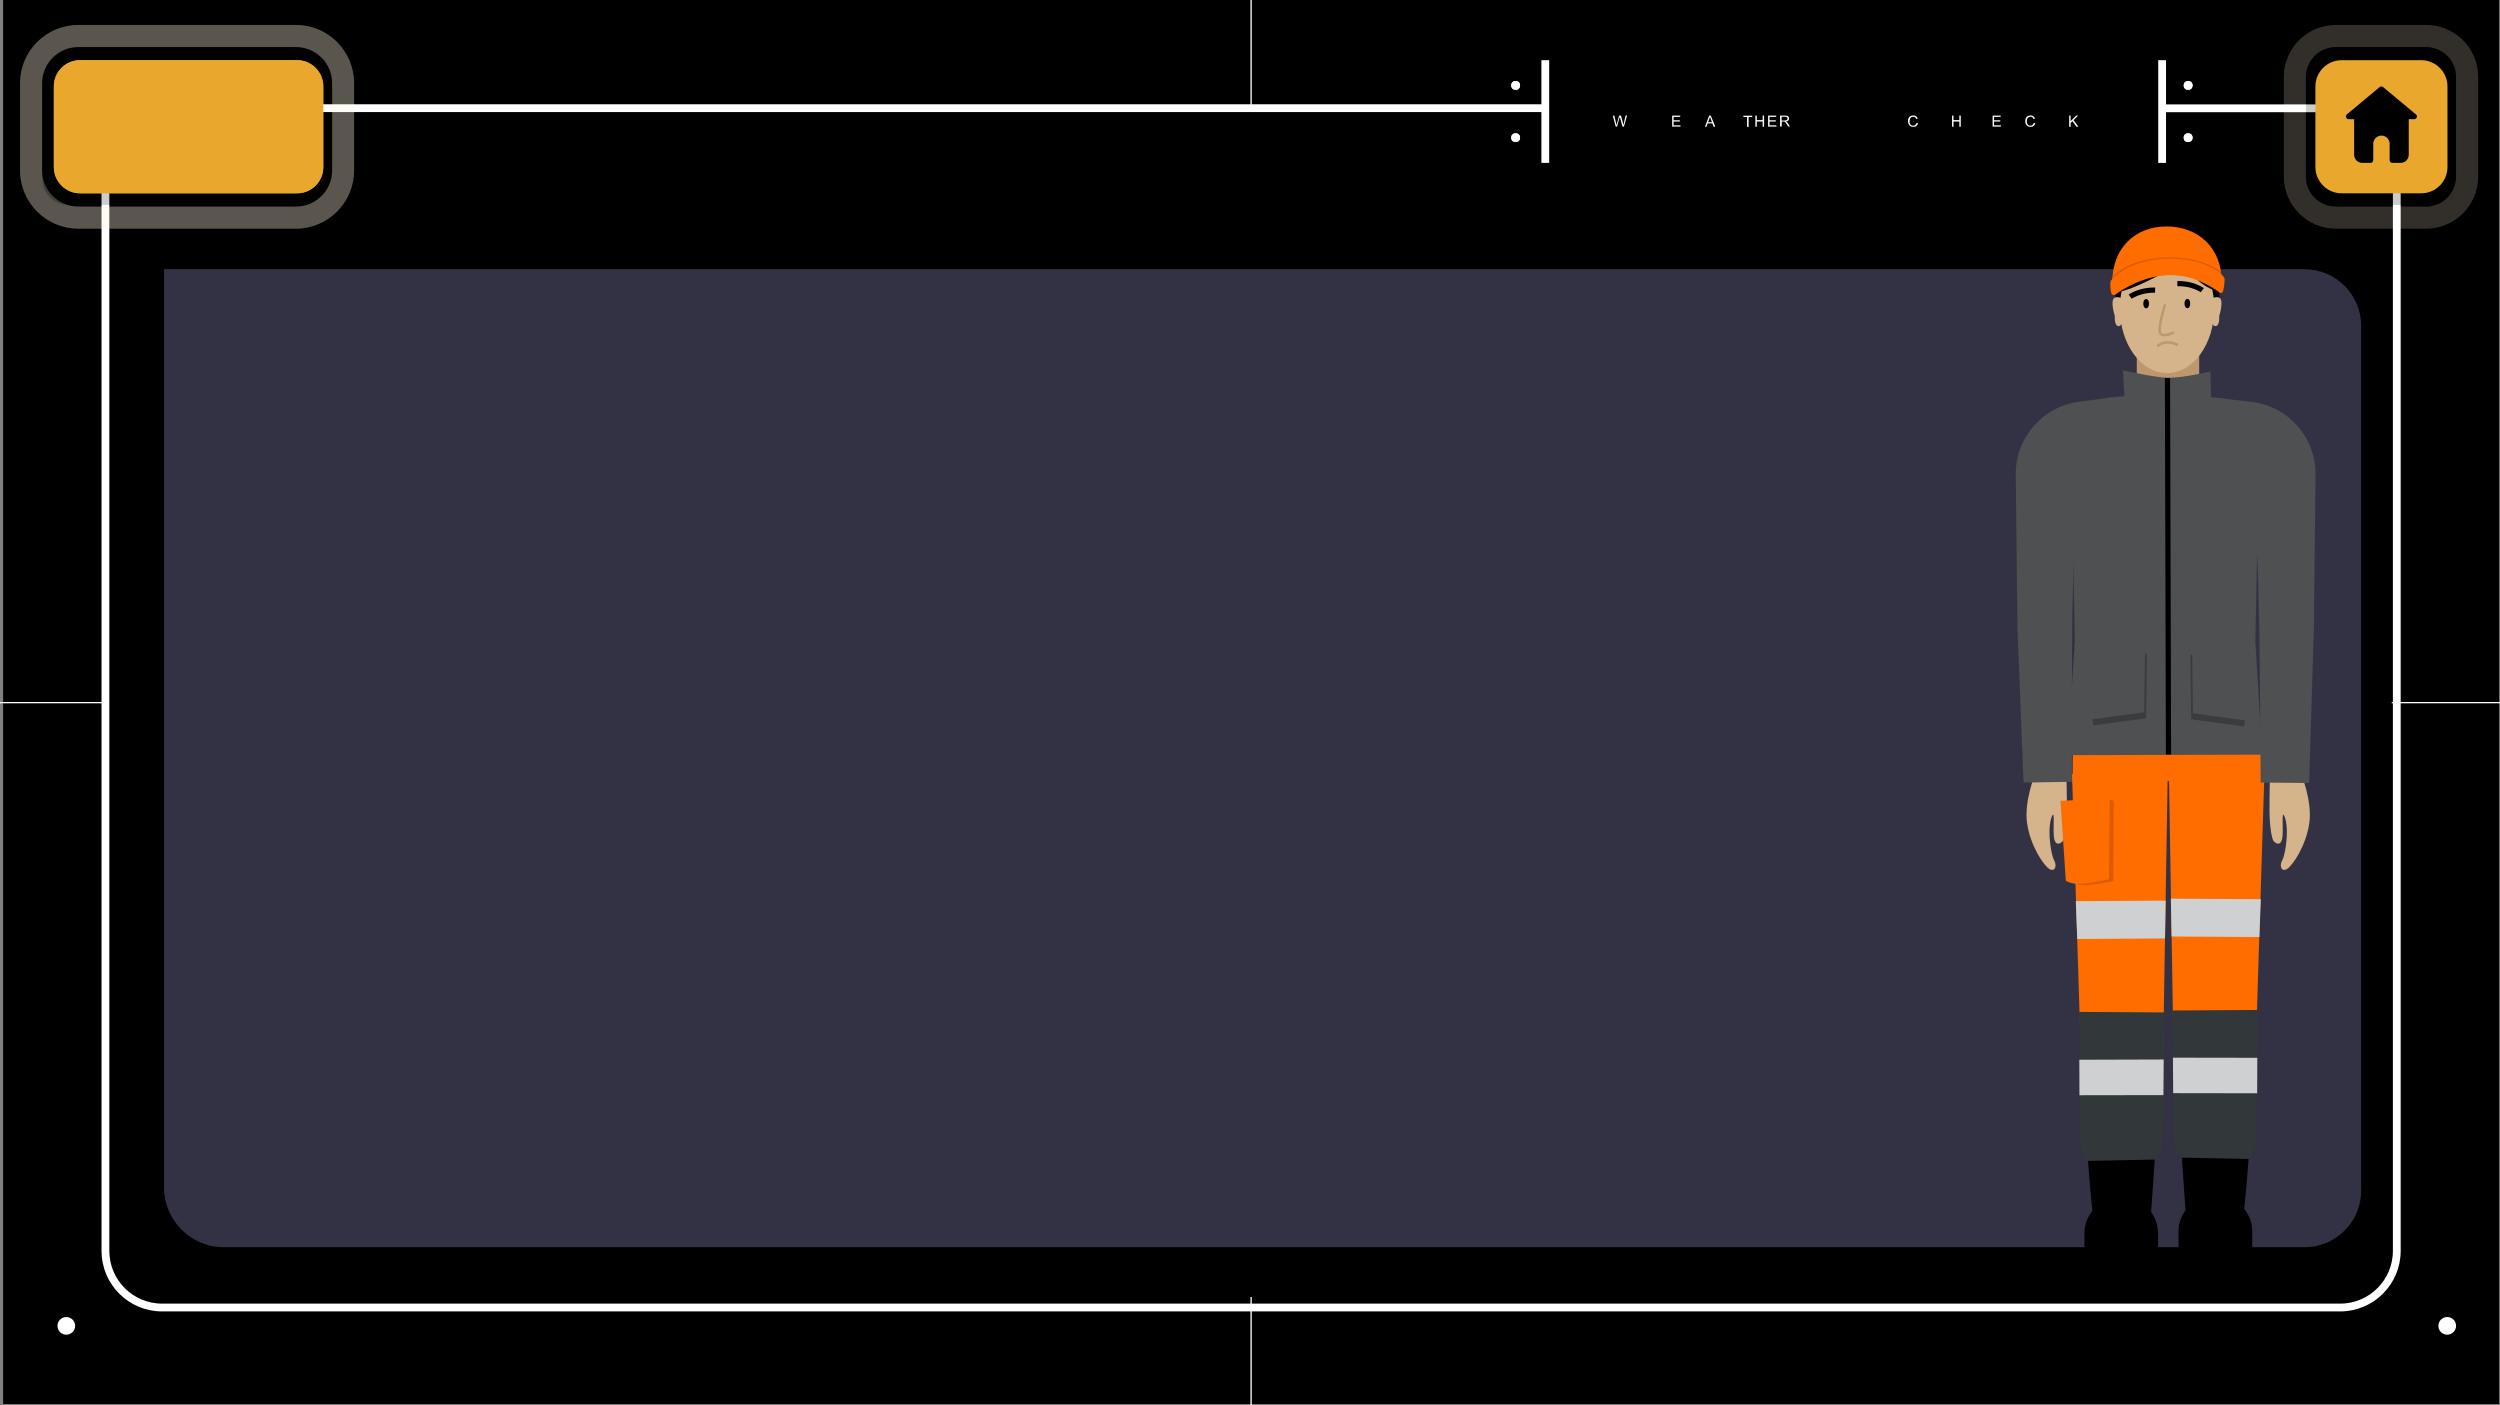 <?xml version="1.0" encoding="utf-8"?>
<!-- Generator: Adobe Illustrator 26.3.1, SVG Export Plug-In . SVG Version: 6.00 Build 0)  -->
<svg version="1.1" id="Layer_1" xmlns="http://www.w3.org/2000/svg" xmlns:xlink="http://www.w3.org/1999/xlink" x="0px" y="0px"
	 viewBox="0 0 1923.1 1080.9" style="enable-background:new 0 0 1923.1 1080.9;" xml:space="preserve">
<rect x="0" y="0" width="1923.1" height="1080.9" fill="#808080" stroke="none"/>
<style type="text/css">
	.st0{fill:#323244;}
	.st1{opacity:0.2;}
	.st2{fill:#FBEDD5;}
	.st3{opacity:0.2;enable-background:new    ;}
	.st4{fill:#E9A72D;}
	.st5{enable-background:new    ;}
	.st6{fill:none;stroke:#FFFFFF;stroke-miterlimit:10;}
	.st7{fill:none;stroke:#FFFFFF;stroke-width:6;stroke-miterlimit:10;}
	.st8{fill:#FFFFFF;}
	.st9{fill:#FF6D00;}
	.st10{fill:#D6B48B;}
	.st11{fill:#BC9871;}
	.st12{fill:#32373A;}
	.st13{fill:#CFD0D1;}
	.st14{fill:#4E5051;}
	.st15{fill:#DB5C05;}
	.st16{fill:none;stroke:#000000;stroke-width:4;stroke-miterlimit:10;}
	.st17{fill:#3B3C3D;}
	.st18{fill:none;stroke:#BC9871;stroke-width:2;stroke-linecap:round;stroke-linejoin:round;}
</style>
<g>
	<g id="a">
	</g>
	<g id="b">
		<g id="c">
			<rect x="2.4" width="1920" height="1080"/>
			<path class="st0" d="M1772.8,959.4H172.2c-25.4,0-46-20.6-46-46V207.1h1646.5c24.1,0,43.6,19.5,43.6,43.6v665
				C1816.4,939.8,1796.8,959.4,1772.8,959.4z"/>
			<g>
				<g class="st1">
					<path class="st2" d="M227.7,36.2c15.3,0,27.8,12.4,27.8,27.8v67.1c0,15.3-12.4,27.8-27.8,27.8H60.2
						c-15.3,0-27.8-12.4-27.8-27.8V64c0-15.3,12.4-27.8,27.8-27.8L227.7,36.2 M227.7,19.2H60.2c-24.7,0-44.8,20.1-44.8,44.8v67.1
						c0,24.7,20.1,44.8,44.8,44.8h167.4c24.7,0,44.8-20.1,44.8-44.8V64C272.4,39.3,252.4,19.2,227.7,19.2L227.7,19.2z"/>
				</g>
				<path class="st3" d="M52.7,55.2H216c11.2,0,20.2,9.1,20.2,20.2v62c0,11.2-9.1,20.2-20.2,20.2H52.7c-11.2,0-20.2-9.1-20.2-20.2
					v-62C32.5,64.3,41.5,55.2,52.7,55.2z"/>
				<path class="st4" d="M61.6,46.3h166.9c11.2,0,20.2,9.1,20.2,20.2v62c0,11.2-9.1,20.2-20.2,20.2H61.6c-11.2,0-20.2-9.1-20.2-20.2
					v-62C41.4,55.3,50.4,46.3,61.6,46.3z"/>
				<g class="st5">
					<path d="M75.9,108.7l1.1-0.1c0.1,0.4,0.2,0.8,0.4,1.1s0.5,0.5,0.9,0.7s0.8,0.3,1.3,0.3c0.4,0,0.8-0.1,1.1-0.2s0.6-0.3,0.7-0.5
						s0.2-0.5,0.2-0.7c0-0.3-0.1-0.5-0.2-0.7s-0.4-0.4-0.8-0.5c-0.2-0.1-0.7-0.2-1.5-0.4s-1.3-0.4-1.7-0.5c-0.4-0.2-0.7-0.5-0.9-0.8
						s-0.3-0.7-0.3-1.1c0-0.4,0.1-0.8,0.4-1.2s0.6-0.7,1.1-0.9s1-0.3,1.6-0.3c0.6,0,1.2,0.1,1.7,0.3s0.9,0.5,1.1,0.9
						s0.4,0.8,0.4,1.4l-1.1,0.1c-0.1-0.5-0.3-1-0.6-1.2s-0.8-0.4-1.5-0.4c-0.7,0-1.2,0.1-1.5,0.4s-0.5,0.6-0.5,0.9
						c0,0.3,0.1,0.6,0.3,0.8c0.2,0.2,0.8,0.4,1.7,0.6s1.6,0.4,1.9,0.5c0.5,0.2,0.9,0.5,1.1,0.9s0.4,0.8,0.4,1.2
						c0,0.5-0.1,0.9-0.4,1.3s-0.6,0.7-1.1,0.9s-1,0.3-1.7,0.3c-0.8,0-1.4-0.1-2-0.3s-0.9-0.6-1.2-1S75.9,109.3,75.9,108.7z"/>
				</g>
				<g class="st5">
					<path d="M104,111.5v-8.6h6.2v1h-5.1v2.6h4.8v1h-4.8v2.9h5.3v1H104z"/>
					<path d="M113.1,111.5v-8.6h3.2c0.7,0,1.2,0.1,1.6,0.3s0.7,0.4,0.9,0.8s0.3,0.7,0.3,1.1c0,0.4-0.1,0.7-0.3,1s-0.5,0.6-0.9,0.8
						c0.5,0.2,0.9,0.4,1.2,0.8s0.4,0.8,0.4,1.3c0,0.4-0.1,0.8-0.3,1.1s-0.4,0.6-0.6,0.8s-0.6,0.3-0.9,0.4s-0.8,0.1-1.4,0.1H113.1z
						 M114.2,106.5h1.9c0.5,0,0.9,0,1.1-0.1c0.3-0.1,0.5-0.2,0.7-0.4s0.2-0.4,0.2-0.8c0-0.3-0.1-0.5-0.2-0.8s-0.3-0.4-0.6-0.4
						s-0.7-0.1-1.3-0.1h-1.7V106.5z M114.2,110.5h2.1c0.4,0,0.6,0,0.8,0c0.3,0,0.5-0.1,0.7-0.2s0.3-0.3,0.4-0.5s0.2-0.5,0.2-0.7
						c0-0.3-0.1-0.6-0.2-0.8s-0.4-0.4-0.7-0.5s-0.7-0.1-1.3-0.1h-2V110.5z"/>
				</g>
				<g class="st5">
					<path d="M159.6,106.8c-0.4-0.2-0.8-0.4-1-0.7s-0.3-0.7-0.3-1.1c0-0.6,0.2-1.2,0.7-1.6s1-0.6,1.8-0.6c0.8,0,1.4,0.2,1.8,0.7
						s0.7,1,0.7,1.6c0,0.4-0.1,0.7-0.3,1s-0.5,0.5-1,0.7c0.5,0.2,0.9,0.4,1.2,0.8s0.4,0.8,0.4,1.4c0,0.7-0.3,1.4-0.8,1.9
						s-1.2,0.8-2.1,0.8s-1.5-0.3-2.1-0.8s-0.8-1.1-0.8-1.9c0-0.6,0.1-1,0.4-1.4S159.1,107,159.6,106.8z M159.1,109
						c0,0.3,0.1,0.6,0.2,0.9s0.4,0.5,0.6,0.7s0.6,0.2,0.9,0.2c0.5,0,0.9-0.2,1.2-0.5s0.5-0.7,0.5-1.2c0-0.5-0.2-0.9-0.5-1.3
						s-0.8-0.5-1.3-0.5c-0.5,0-0.9,0.2-1.2,0.5S159.1,108.5,159.1,109z M159.4,105c0,0.4,0.1,0.7,0.4,1s0.6,0.4,1,0.4
						c0.4,0,0.7-0.1,1-0.4s0.4-0.6,0.4-0.9c0-0.4-0.1-0.7-0.4-1s-0.6-0.4-1-0.4c-0.4,0-0.7,0.1-1,0.4S159.4,104.7,159.4,105z"/>
				</g>
				<g class="st5">
					<path d="M189.5,111.5v-2.1h-3.7v-1l3.9-5.6h0.9v5.6h1.2v1h-1.2v2.1H189.5z M189.5,108.5v-3.9l-2.7,3.9H189.5z"/>
				</g>
			</g>
			<g>
				<g>
					<line class="st6" x1="962.4" y1="0" x2="962.4" y2="83.3"/>
					<line class="st6" x1="962.4" y1="997.7" x2="962.4" y2="1080.9"/>
				</g>
				<line class="st6" x1="0" y1="540.5" x2="83.3" y2="540.5"/>
				<line class="st6" x1="1839.8" y1="540.5" x2="1923.1" y2="540.5"/>
			</g>
			<g class="st1">
				<path class="st2" d="M1866.3,36.2c12.7,0,23,10.3,23,23v76.7c0,12.7-10.3,23-23,23h-69.5c-12.7,0-23-10.3-23-23V59.2
					c0-12.7,10.3-23,23-23H1866.3 M1866.3,19.2h-69.5c-22,0-40,17.9-40,40v76.7c0,22,17.9,40,40,40h69.5c22,0,40-17.9,40-40V59.2
					C1906.3,37.1,1888.4,19.2,1866.3,19.2L1866.3,19.2z"/>
			</g>
			<path class="st7" d="M1663.2,83.3h136.9c24.1,0,43.6,19.5,43.6,43.6v835.3c0,24.1-19.5,43.6-43.6,43.6H124.7
				c-24.1,0-43.6-19.5-43.6-43.6V126.8c0-24.1,19.5-43.6,43.6-43.6h1064"/>
			<g>
				<g class="st1">
					<path class="st2" d="M227.7,36.2c15.3,0,27.8,12.4,27.8,27.8v67.1c0,15.3-12.4,27.8-27.8,27.8H60.2
						c-15.3,0-27.8-12.4-27.8-27.8V64c0-15.3,12.4-27.8,27.8-27.8L227.7,36.2 M227.7,19.2H60.2c-24.7,0-44.8,20.1-44.8,44.8v67.1
						c0,24.7,20.1,44.8,44.8,44.8h167.4c24.7,0,44.8-20.1,44.8-44.8V64C272.4,39.3,252.4,19.2,227.7,19.2L227.7,19.2z"/>
				</g>
				<path class="st3" d="M52.7,55.2H216c11.2,0,20.2,9.1,20.2,20.2v62c0,11.2-9.1,20.2-20.2,20.2H52.7c-11.2,0-20.2-9.1-20.2-20.2
					v-62C32.5,64.3,41.5,55.2,52.7,55.2z"/>
				<path class="st4" d="M61.6,46.3h166.9c11.2,0,20.2,9.1,20.2,20.2v62c0,11.2-9.1,20.2-20.2,20.2H61.6c-11.2,0-20.2-9.1-20.2-20.2
					v-62C41.4,55.3,50.4,46.3,61.6,46.3z"/>
			</g>
			<g class="st5">
				<path class="st8" d="M1242.9,97.5l-2.3-8.6h1.2l1.3,5.6c0.1,0.6,0.3,1.2,0.4,1.8c0.2-0.9,0.3-1.4,0.4-1.6l1.6-5.8h1.4l1.2,4.3
					c0.3,1.1,0.5,2.1,0.7,3c0.1-0.5,0.3-1.2,0.4-1.9l1.3-5.5h1.1l-2.4,8.6h-1.1l-1.8-6.5c-0.2-0.5-0.2-0.9-0.3-1
					c-0.1,0.4-0.2,0.7-0.3,1l-1.8,6.5H1242.9z"/>
			</g>
			<g class="st5">
				<path class="st8" d="M1286.3,97.5v-8.6h6.2v1h-5.1v2.6h4.8v1h-4.8v2.9h5.3v1H1286.3z"/>
			</g>
			<g class="st5">
				<path class="st8" d="M1311.5,97.5l3.3-8.6h1.2l3.5,8.6h-1.3l-1-2.6h-3.6l-0.9,2.6H1311.5z M1314,94h2.9l-0.9-2.4
					c-0.3-0.7-0.5-1.3-0.6-1.8c-0.1,0.6-0.3,1.1-0.5,1.6L1314,94z"/>
			</g>
			<g class="st5">
				<path class="st8" d="M1343.9,97.5V90h-2.8v-1h6.8v1h-2.8v7.6H1343.9z"/>
				<path class="st8" d="M1350.3,97.5v-8.6h1.1v3.5h4.5v-3.5h1.1v8.6h-1.1v-4h-4.5v4H1350.3z"/>
				<path class="st8" d="M1360.1,97.5v-8.6h6.2v1h-5.1v2.6h4.8v1h-4.8v2.9h5.3v1H1360.1z"/>
				<path class="st8" d="M1369.3,97.5v-8.6h3.8c0.8,0,1.3,0.1,1.7,0.2s0.7,0.4,1,0.8s0.4,0.8,0.4,1.3c0,0.6-0.2,1.1-0.6,1.5
					s-1,0.7-1.8,0.8c0.3,0.1,0.5,0.3,0.7,0.4c0.3,0.3,0.6,0.7,0.9,1.1l1.5,2.3h-1.4l-1.1-1.8c-0.3-0.5-0.6-0.9-0.8-1.2
					s-0.4-0.5-0.6-0.6s-0.3-0.2-0.5-0.2c-0.1,0-0.3,0-0.6,0h-1.3v3.8H1369.3z M1370.5,92.7h2.4c0.5,0,0.9-0.1,1.2-0.2
					s0.5-0.3,0.7-0.5s0.2-0.5,0.2-0.8c0-0.4-0.1-0.7-0.4-1s-0.8-0.4-1.4-0.4h-2.7V92.7z"/>
			</g>
			<g class="st5">
				<path class="st8" d="M1474.3,94.5l1.1,0.3c-0.2,0.9-0.7,1.6-1.3,2.1s-1.4,0.7-2.3,0.7c-0.9,0-1.7-0.2-2.3-0.6s-1-0.9-1.3-1.6
					s-0.5-1.5-0.5-2.3c0-0.9,0.2-1.7,0.5-2.3s0.8-1.2,1.5-1.5s1.3-0.5,2.1-0.5c0.9,0,1.6,0.2,2.2,0.7s1,1.1,1.2,1.8l-1.1,0.3
					c-0.2-0.6-0.5-1.1-0.9-1.4s-0.9-0.4-1.4-0.4c-0.7,0-1.2,0.2-1.7,0.5s-0.8,0.7-0.9,1.3s-0.3,1.1-0.3,1.6c0,0.7,0.1,1.4,0.3,1.9
					s0.5,1,1,1.2s0.9,0.4,1.5,0.4c0.6,0,1.2-0.2,1.6-0.6S1474.2,95.2,1474.3,94.5z"/>
			</g>
			<g class="st5">
				<path class="st8" d="M1501.6,97.5v-8.6h1.1v3.5h4.5v-3.5h1.1v8.6h-1.1v-4h-4.5v4H1501.6z"/>
			</g>
			<g class="st5">
				<path class="st8" d="M1532.8,97.5v-8.6h6.2v1h-5.1v2.6h4.8v1h-4.8v2.9h5.3v1H1532.8z"/>
			</g>
			<g class="st5">
				<path class="st8" d="M1564.5,94.5l1.1,0.3c-0.2,0.9-0.7,1.6-1.3,2.1s-1.4,0.7-2.3,0.7c-0.9,0-1.7-0.2-2.3-0.6s-1-0.9-1.3-1.6
					s-0.5-1.5-0.5-2.3c0-0.9,0.2-1.7,0.5-2.3s0.8-1.2,1.5-1.5s1.3-0.5,2.1-0.5c0.9,0,1.6,0.2,2.2,0.7s1,1.1,1.2,1.8l-1.1,0.3
					c-0.2-0.6-0.5-1.1-0.9-1.4s-0.9-0.4-1.4-0.4c-0.7,0-1.2,0.2-1.7,0.5s-0.8,0.7-0.9,1.3s-0.3,1.1-0.3,1.6c0,0.7,0.1,1.4,0.3,1.9
					s0.5,1,1,1.2s0.9,0.4,1.5,0.4c0.6,0,1.2-0.2,1.6-0.6S1564.3,95.2,1564.5,94.5z"/>
			</g>
			<g class="st5">
				<path class="st8" d="M1591.7,97.5v-8.6h1.1v4.3l4.3-4.3h1.5l-3.6,3.5l3.8,5.1h-1.5l-3.1-4.3l-1.4,1.4v3H1591.7z"/>
			</g>
			<line class="st7" x1="1663.2" y1="46.3" x2="1663.2" y2="125.3"/>
			<line class="st7" x1="1188.7" y1="46.3" x2="1188.7" y2="125.3"/>
			<circle class="st8" cx="51" cy="1019.9" r="6.8"/>
			<circle class="st8" cx="1882.5" cy="1019.9" r="6.8"/>
			<path class="st3" d="M1794.1,55.2h61.2c11.2,0,20.2,9.1,20.2,20.2v62c0,11.2-9.1,20.2-20.2,20.2h-61.2
				c-11.2,0-20.2-9.1-20.2-20.2v-62C1773.9,64.3,1782.9,55.2,1794.1,55.2z"/>
			<path class="st4" d="M1801.3,46.3h61.2c11.2,0,20.2,9.1,20.2,20.2v62c0,11.2-9.1,20.2-20.2,20.2h-61.2
				c-11.2,0-20.2-9.1-20.2-20.2v-62C1781.1,55.3,1790.2,46.3,1801.3,46.3z"/>
			<path d="M1859.1,90.3c-0.3,0.8-1.1,1.4-2,1.4h-4.2V119c0,3.5-2.8,6.3-6.3,6.3h-6.3c-1.2,0-2.1-0.9-2.1-2.1v-12.6
				c0-3.5-2.8-6.3-6.3-6.3s-6.3,2.8-6.3,6.3v12.6c0,1.2-0.9,2.1-2.1,2.1h-6.3c-3.5,0-6.3-2.8-6.3-6.3V91.7h-4.2
				c-0.9,0-1.7-0.6-2-1.4c-0.3-0.8-0.1-1.8,0.6-2.3l25.2-21c0.8-0.7,1.9-0.7,2.7,0l25.2,21C1859.2,88.5,1859.4,89.4,1859.1,90.3
				L1859.1,90.3z"/>
			<g>
				<circle class="st8" cx="1683.2" cy="65.7" r="3.4"/>
				<circle class="st8" cx="1683.2" cy="105.9" r="3.4"/>
			</g>
			<g>
				<circle class="st8" cx="1165.9" cy="65.7" r="3.4"/>
				<circle class="st8" cx="1165.9" cy="105.9" r="3.4"/>
			</g>
			<g>
				<circle class="st8" cx="1683.2" cy="65.7" r="3.4"/>
				<circle class="st8" cx="1683.2" cy="105.9" r="3.4"/>
			</g>
			<g>
				<circle class="st8" cx="1165.9" cy="65.7" r="3.4"/>
				<circle class="st8" cx="1165.9" cy="105.9" r="3.4"/>
			</g>
			<g>
				<polygon class="st9" points="1740.2,599.2 1594.3,602.5 1594.6,572.1 1740.5,568.5 				"/>
				<polygon points="1627,222.9 1627.4,231.9 1707.4,231.2 1707.2,220.4 1665.8,213.2 				"/>
				<path class="st10" d="M1700.9,230.2c0,0,1.9-2.1,5.5-1.5c5.1,0.8,0.7,14.4,0.7,14.4s0.6,6.6-2.3,7.7s-5.5-6.8-5.5-6.8
					L1700.9,230.2L1700.9,230.2z"/>
				<path class="st10" d="M1633,230.2c0,0-1.9-2.1-5.5-1.5c-5.1,0.8-0.7,14.4-0.7,14.4s-0.6,6.6,2.3,7.7s5.5-6.8,5.5-6.8L1633,230.2
					L1633,230.2z"/>
				<rect x="1643.7" y="273.3" class="st11" width="48" height="39.4"/>
				<polygon class="st9" points="1673.1,877.9 1732.9,881.2 1741.9,594 1668.4,594 				"/>
				<path class="st12" d="M1727.8,893.9c0,0,6.7-7.5,7.4-13c0.8-5.5,1.4-104,1.4-104l-65.4,0.4c0,0,0.5,100,1.6,104.4
					c1,4.4,7.4,10.2,7.4,10.2L1727.8,893.9L1727.8,893.9z"/>
				<polygon class="st13" points="1736.4,813.7 1736.3,841 1671.7,840.9 1671.5,813.6 				"/>
				<polygon class="st13" points="1739.1,691.7 1738,720.8 1670.5,720.4 1669.9,691.3 				"/>
				<path d="M1729.7,891.5c0,0-1.4,21.6-4.1,45.4c-2.6,23.8-42.7,18.7-43.8,2.8c-1.2-15.9-3.4-49.2-3.4-49.2L1729.7,891.5z"/>
				<path d="M1732.5,974.6h-56.7v-27.4c0-15,12.2-27.2,27.2-27.2h2.3c15,0,27.2,12.2,27.2,27.2L1732.5,974.6L1732.5,974.6
					L1732.5,974.6z"/>
				<path class="st10" d="M1746.1,598.1c0,0-0.4,14.8-0.3,26.2s1.7,20.5,3,22.4s5.3,4.6,6.7-1.3c1.4-6-1-24.5,2-16.9s1,21.1,1,21.1
					s-0.9,8.5-3.1,12.6c-2.2,4.1-0.2,9,4.1,6.1s14.4-17.7,16.9-35.1c2.5-17.4-6.7-39.1-6.7-39.1L1746.1,598.1L1746.1,598.1z"/>
				<path class="st10" d="M1589.6,598.1c0,0,0.4,14.8,0.3,26.2s-1.7,20.5-3,22.4s-5.3,4.6-6.7-1.3c-1.4-6,1-24.5-2-16.9
					s-1,21.1-1,21.1s0.9,8.5,3.1,12.6c2.2,4.1,0.2,9-4.1,6.1s-14.4-17.7-16.9-35.1c-2.5-17.4,6.7-39.1,6.7-39.1L1589.6,598.1
					L1589.6,598.1z"/>
				<path class="st14" d="M1740.2,580.5l-149.9,0.4l5.8-87.4l-2.6-126.1c0-35.3,1.3-62.5,42.1-62.5l61.3,0.5
					c49.4,1.8,40.5,26.7,40.5,62.1l-2.5,126.1L1740.2,580.5L1740.2,580.5z"/>
				<path class="st14" d="M1776.3,602.3L1739,602c0,0-0.7-116.9-1.4-133c-0.4-8.8-0.3-63.1-7.5-104.7c-6.8-39.2-22.8-58-22.8-58
					l24.5,2.8c28.1,3.2,49.4,27,49.4,55.4l-1.3,118.5L1776.3,602.3L1776.3,602.3z"/>
				<path class="st14" d="M1634.3,307l-1.3-22.2c0,0,24.7,5.8,35.5,5.8s31.9-4.8,31.9-4.8l0.4,21.3l-36,5.8L1634.3,307L1634.3,307z"
					/>
				<polygon class="st9" points="1662.8,879.3 1602.9,882.7 1593.9,595.4 1667.5,595.4 				"/>
				<path class="st14" d="M1556.6,602l37.2-0.6c0,0-0.2-116.3,0.4-132.5c0.4-8.8,0.3-63.1,7.5-104.7c6.8-39.2,23.2-58.6,23.2-58.6
					l-24.9,3.4c-28.1,3.2-49.4,27-49.4,55.4l1.3,118.5L1556.6,602L1556.6,602z"/>
				<path class="st12" d="M1608.1,895.4c0,0-6.7-7.5-7.4-13c-0.8-5.5-1.4-104-1.4-104l65.4,0.4c0,0-0.5,100-1.6,104.4
					c-1,4.4-7.4,10.2-7.4,10.2L1608.1,895.4L1608.1,895.4z"/>
				<polygon class="st13" points="1599.5,815.2 1599.6,842.5 1664.2,842.4 1664.4,815 				"/>
				<polygon class="st13" points="1596.8,693.2 1597.9,722.3 1665.4,721.9 1665.9,692.8 				"/>
				<path class="st15" d="M1622.8,615.2l-29.2,63.2c0,0,2.2,1.9,8.2,2.5s23.8-3.1,23.8-3.1l0.4-61.8L1622.8,615.2L1622.8,615.2z"/>
				<path class="st9" d="M1585,616l4.1,61.4c0,0,2.2,1.9,8.2,2.5s25-3.5,25-3.5l0.6-62L1585,616L1585,616z"/>
				<path d="M1606.2,893c0,0,1.4,21.6,4.1,45.4c2.6,23.8,42.7,18.7,43.8,2.8c1.2-15.9,3.4-49.2,3.4-49.2L1606.2,893z"/>
				<path d="M1630.6,921.5h2.3c15,0,27.2,12.2,27.2,27.2v27.4h-56.7v-27.4C1603.4,933.7,1615.6,921.5,1630.6,921.5L1630.6,921.5z"/>
				<line class="st16" x1="1667.3" y1="290.8" x2="1668.1" y2="580.4"/>
				<path class="st17" d="M1684.9,504l0.6,49.3l40.7,5.5l0.9-6.6l-5.2-9.4l-34.6-40.7C1687.3,502.1,1684.9,504.6,1684.9,504
					L1684.9,504z"/>
				<path class="st14" d="M1686.3,499.4l0.6,49.3l40.7,5.5v-48.4C1727.6,505.8,1686.3,500,1686.3,499.4L1686.3,499.4z"/>
				<path class="st17" d="M1651.5,503.2l-0.6,49.3l-40.7,5.5l-0.9-6.6l5.2-9.4l34.6-40.7C1649,501.4,1651.5,503.9,1651.5,503.2
					L1651.5,503.2z"/>
				<path class="st14" d="M1650,498.6l-0.6,49.3l-40.7,5.5v-48.4C1608.7,505.1,1650,499.3,1650,498.6L1650,498.6z"/>
				<ellipse class="st10" cx="1667" cy="237.1" rx="36.3" ry="49.9"/>
				<path class="st18" d="M1665.2,234.9c0,0-5.2,17-3.6,21.1c1.7,4.1,9.8,0,9.8,0"/>
				<ellipse cx="1650.9" cy="233.6" rx="2.2" ry="3.6"/>
				<ellipse cx="1682.6" cy="233.5" rx="2.2" ry="3.6"/>
				<path class="st16" d="M1638.6,228.2c0,0,7.6-5.4,19.2-5"/>
				<path class="st16" d="M1694.1,223.2c0,0-7.6-5.4-19.2-5"/>
				<path class="st18" d="M1674.6,265.1c0,0-8.2-4.4-14.5,0.8"/>
				<path d="M1666.4,177.1c-19.7-1.3-31.6,13.8-34.7,20c-3.1,6.2-5.6,20.7-4.7,26.5c0.9,5.8,48.3-17.3,51.9-24.6
					c8.5,19.8,24.6,24.3,24.6,24.3l3.8-1.6c0,0,0.7-24.6-10.6-32.4c-8.3-5.8-9.9-3.5-12.8-5.3C1679,181,1676.3,177.8,1666.4,177.1
					L1666.4,177.1z"/>
				<path class="st9" d="M1707.5,225.1c0,0-8.1-14.1-40-13.5c-31.9,0.5-40.5,15.1-40.5,15.1s-2.6,0.5-2.1-10.2
					c0.1-25.6,17.5-42.3,41.6-42.3l0,0c24.1,0,42.8,16,42.6,43.5C1709.2,224.4,1707.5,225.1,1707.5,225.1L1707.5,225.1z"/>
				<path class="st15" d="M1708.6,213.1l-0.2-3.9c0,0-13.8-12-41.1-11.2c-31.1,0.7-42.4,15.1-42.4,15.1l0.3,5.6l41.5-12.7
					L1708.6,213.1L1708.6,213.1z"/>
				<path class="st9" d="M1627,226.7c0,0,18.3-14.1,40.5-15.1s40,13.5,40,13.5s0.8,0.9,2-0.2s2-8.8,1.7-10.8
					c-1.6-3.5-14.5-15.6-43.7-15.1s-43.3,15.5-43.9,17.3s-0.1,8.6,0.8,9.9S1627,226.7,1627,226.7L1627,226.7z"/>
			</g>
		</g>
	</g>
</g>
</svg>
